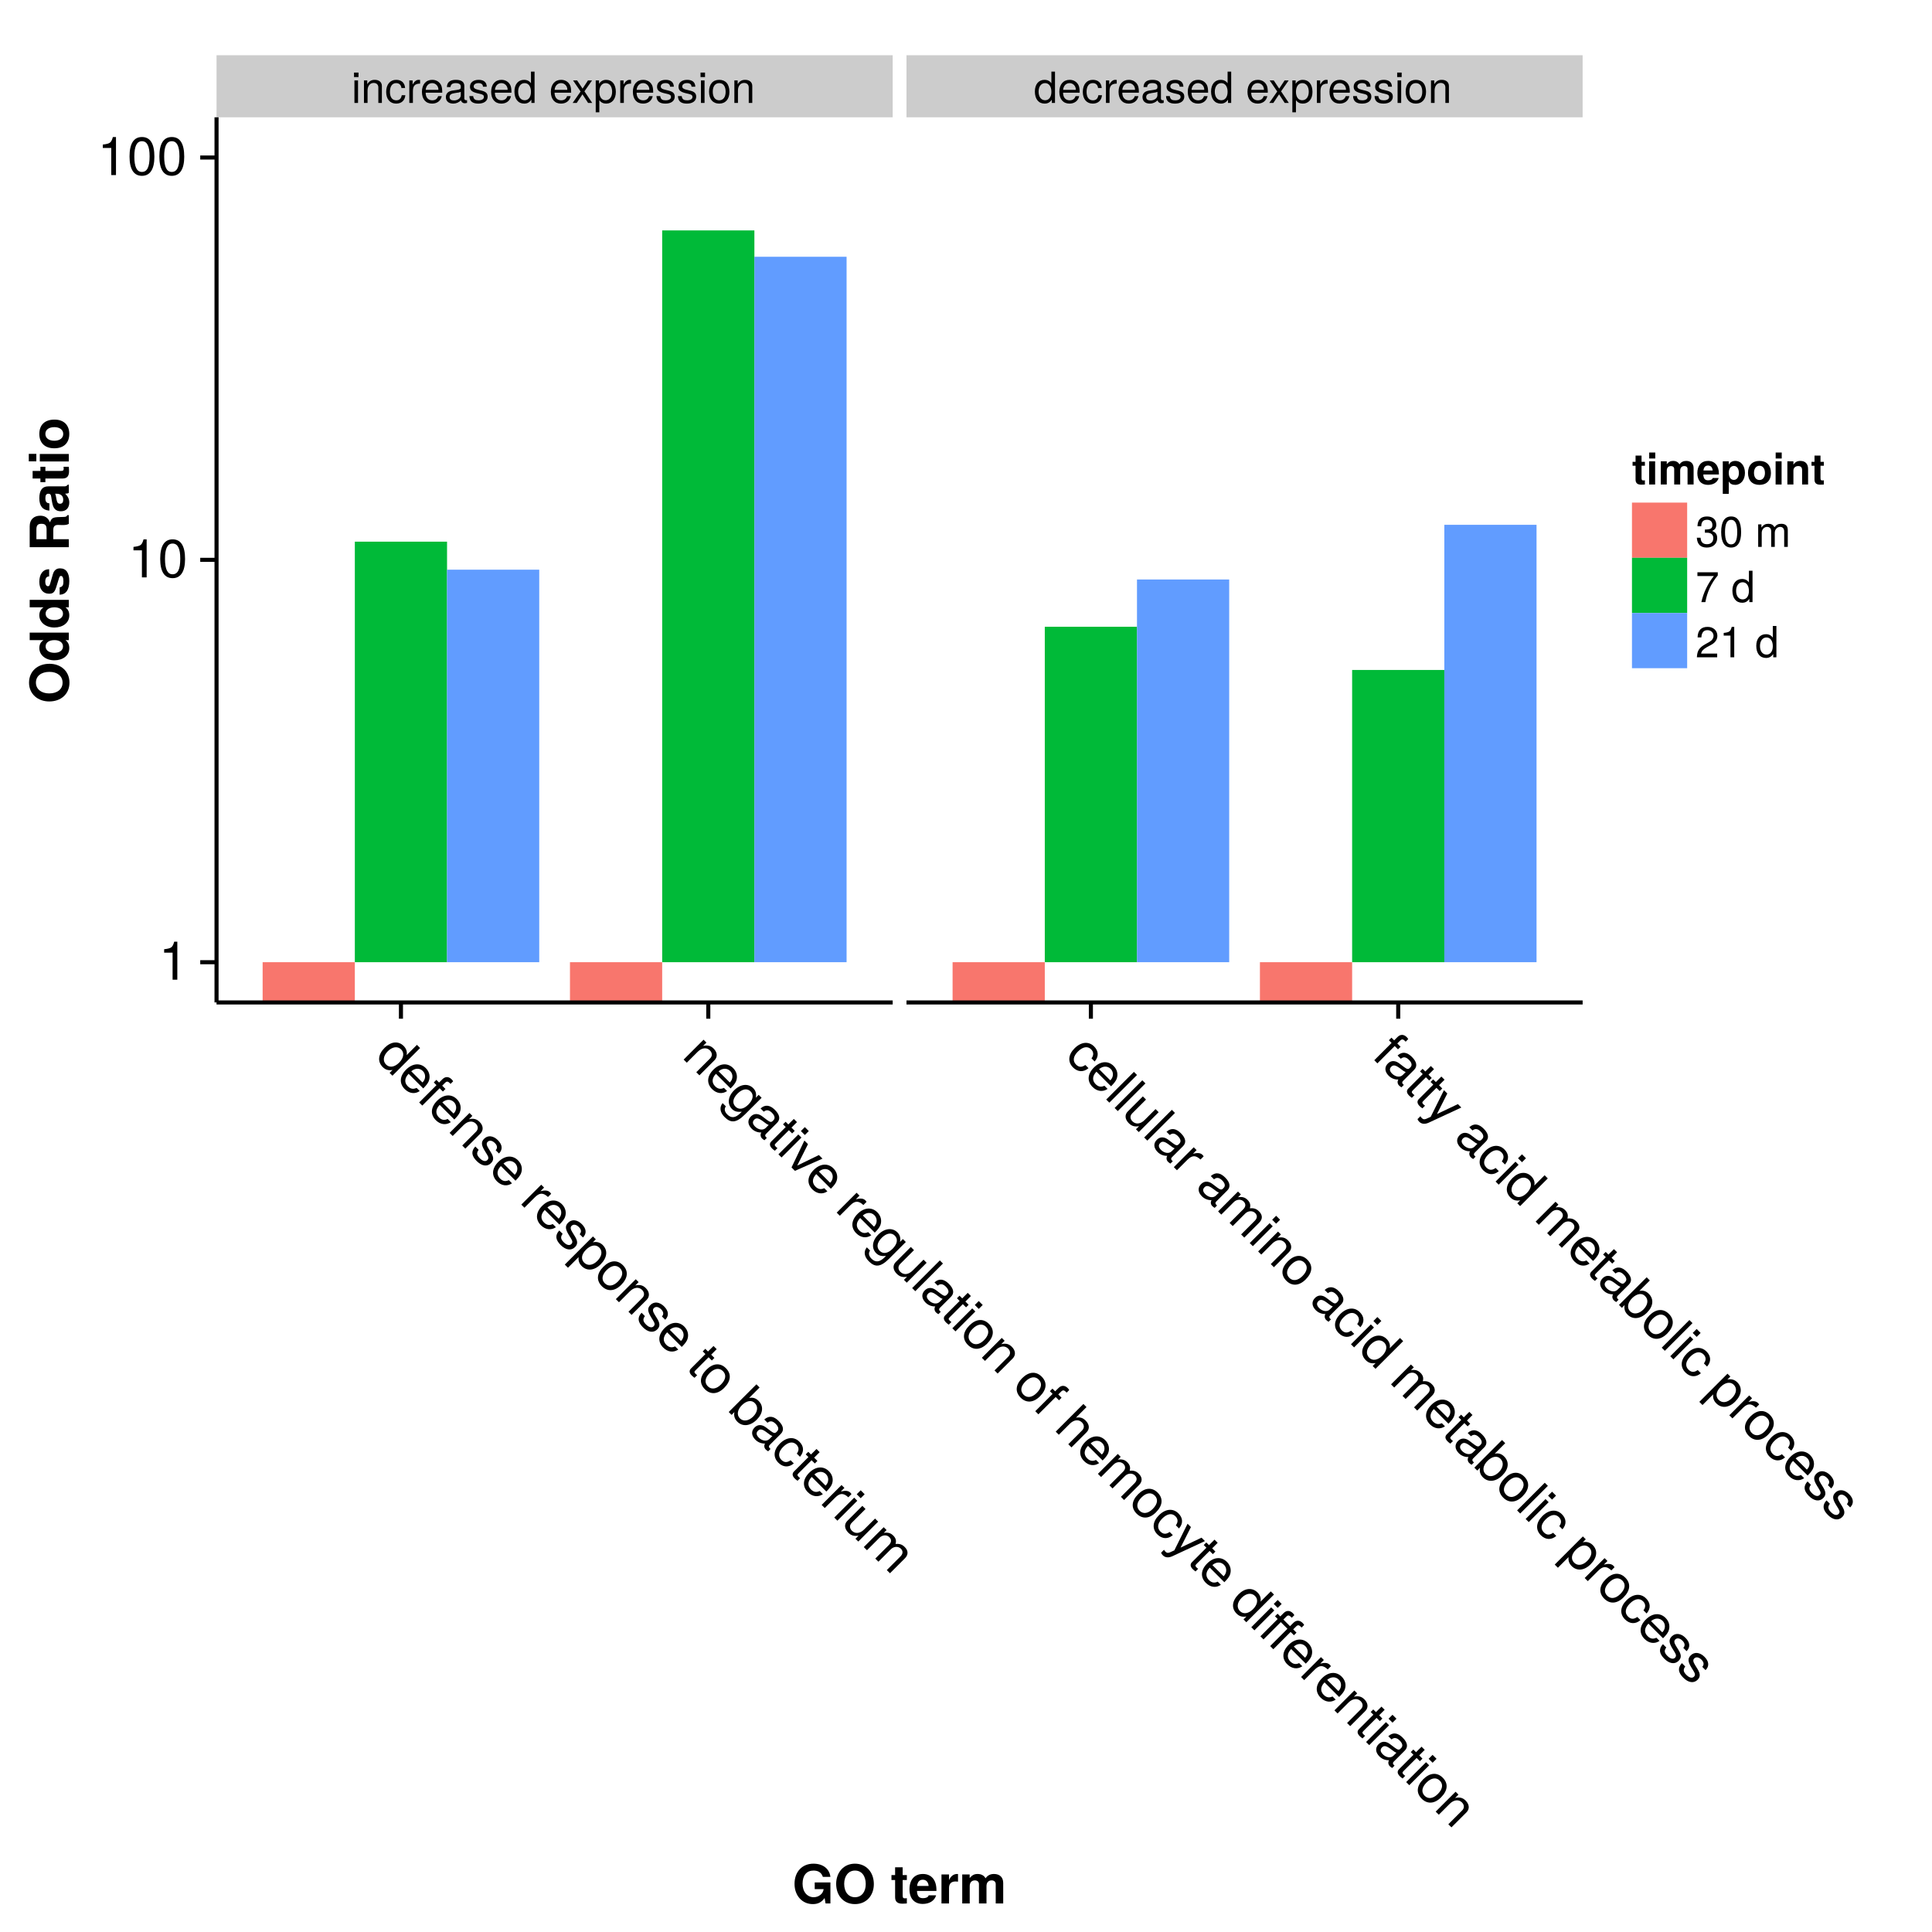 <?xml version="1.0" encoding="UTF-8"?>
<svg xmlns="http://www.w3.org/2000/svg" xmlns:xlink="http://www.w3.org/1999/xlink" width="504pt" height="504pt" viewBox="0 0 504 504" version="1.1">
<defs>
<g>
<symbol overflow="visible" id="glyph0-0">
<path style="stroke:none;" d=""/>
</symbol>
<symbol overflow="visible" id="glyph0-1">
<path style="stroke:none;" d="M 1.719 0 L 1.719 -5.875 L 0.781 -5.875 L 0.781 0 Z M 1.844 -6.75 L 1.844 -7.922 L 0.672 -7.922 L 0.672 -6.75 Z M 1.844 -6.75 "/>
</symbol>
<symbol overflow="visible" id="glyph0-2">
<path style="stroke:none;" d="M 5.453 0 L 5.453 -4.438 C 5.453 -5.406 4.734 -6.031 3.594 -6.031 C 2.719 -6.031 2.156 -5.703 1.641 -4.891 L 1.641 -5.875 L 0.781 -5.875 L 0.781 0 L 1.719 0 L 1.719 -3.234 C 1.719 -4.438 2.359 -5.219 3.312 -5.219 C 4.062 -5.219 4.531 -4.766 4.531 -4.062 L 4.531 0 Z M 5.453 0 "/>
</symbol>
<symbol overflow="visible" id="glyph0-3">
<path style="stroke:none;" d="M 5.344 -2.016 L 4.406 -2.016 C 4.25 -1.078 3.766 -0.688 2.969 -0.688 C 1.938 -0.688 1.328 -1.484 1.328 -2.875 C 1.328 -4.344 1.922 -5.172 2.953 -5.172 C 3.734 -5.172 4.219 -4.719 4.328 -3.906 L 5.281 -3.906 C 5.172 -5.328 4.266 -6.031 2.953 -6.031 C 1.375 -6.031 0.344 -4.828 0.344 -2.875 C 0.344 -0.984 1.359 0.172 2.953 0.172 C 4.344 0.172 5.234 -0.672 5.344 -2.016 Z M 5.344 -2.016 "/>
</symbol>
<symbol overflow="visible" id="glyph0-4">
<path style="stroke:none;" d="M 3.594 -5.047 L 3.594 -6 C 3.438 -6.031 3.359 -6.031 3.234 -6.031 C 2.625 -6.031 2.172 -5.688 1.641 -4.812 L 1.641 -5.875 L 0.781 -5.875 L 0.781 0 L 1.719 0 L 1.719 -3.047 C 1.719 -4.375 2.156 -5.031 3.594 -5.047 Z M 3.594 -5.047 "/>
</symbol>
<symbol overflow="visible" id="glyph0-5">
<path style="stroke:none;" d="M 5.75 -2.672 C 5.75 -3.516 5.688 -4.062 5.516 -4.5 C 5.125 -5.453 4.234 -6.031 3.141 -6.031 C 1.5 -6.031 0.453 -4.828 0.453 -2.906 C 0.453 -0.969 1.469 0.172 3.109 0.172 C 4.453 0.172 5.391 -0.594 5.625 -1.781 L 4.688 -1.781 C 4.422 -1.016 3.906 -0.688 3.141 -0.688 C 2.172 -0.688 1.438 -1.328 1.422 -2.672 Z M 4.75 -3.5 C 4.75 -3.5 4.75 -3.453 4.734 -3.422 L 1.438 -3.422 C 1.531 -4.469 2.188 -5.172 3.125 -5.172 C 4.047 -5.172 4.75 -4.406 4.75 -3.5 Z M 4.75 -3.5 "/>
</symbol>
<symbol overflow="visible" id="glyph0-6">
<path style="stroke:none;" d="M 6 -0.016 L 6 -0.734 C 5.891 -0.703 5.844 -0.703 5.797 -0.703 C 5.469 -0.703 5.281 -0.875 5.281 -1.172 L 5.281 -4.438 C 5.281 -5.484 4.531 -6.031 3.078 -6.031 C 1.656 -6.031 0.781 -5.484 0.734 -4.141 L 1.672 -4.141 C 1.75 -4.844 2.172 -5.172 3.047 -5.172 C 3.891 -5.172 4.359 -4.859 4.359 -4.297 L 4.359 -4.062 C 4.359 -3.656 4.125 -3.5 3.391 -3.406 C 2.062 -3.234 1.859 -3.188 1.5 -3.047 C 0.812 -2.766 0.469 -2.234 0.469 -1.531 C 0.469 -0.453 1.203 0.172 2.391 0.172 C 3.141 0.172 3.875 -0.141 4.391 -0.688 C 4.5 -0.25 4.891 0.078 5.359 0.078 C 5.547 0.078 5.688 0.062 6 -0.016 Z M 4.359 -2.031 C 4.359 -1.188 3.5 -0.656 2.594 -0.656 C 1.875 -0.656 1.438 -0.906 1.438 -1.547 C 1.438 -2.156 1.859 -2.438 2.859 -2.578 C 3.844 -2.719 4.047 -2.75 4.359 -2.906 Z M 4.359 -2.031 "/>
</symbol>
<symbol overflow="visible" id="glyph0-7">
<path style="stroke:none;" d="M 5.141 -1.641 C 5.141 -2.516 4.656 -2.953 3.484 -3.234 L 2.594 -3.453 C 1.828 -3.625 1.5 -3.875 1.5 -4.297 C 1.5 -4.828 1.984 -5.172 2.75 -5.172 C 3.5 -5.172 3.906 -4.844 3.922 -4.234 L 4.906 -4.234 C 4.891 -5.391 4.141 -6.031 2.781 -6.031 C 1.406 -6.031 0.531 -5.328 0.531 -4.25 C 0.531 -3.328 1 -2.891 2.391 -2.547 L 3.266 -2.344 C 3.906 -2.188 4.172 -2 4.172 -1.562 C 4.172 -1.016 3.625 -0.688 2.797 -0.688 C 1.953 -0.688 1.484 -0.891 1.359 -1.797 L 0.375 -1.797 C 0.422 -0.438 1.188 0.172 2.719 0.172 C 4.203 0.172 5.141 -0.516 5.141 -1.641 Z M 5.141 -1.641 "/>
</symbol>
<symbol overflow="visible" id="glyph0-8">
<path style="stroke:none;" d="M 5.547 0 L 5.547 -8.172 L 4.609 -8.172 L 4.609 -5.125 C 4.219 -5.719 3.594 -6.031 2.812 -6.031 C 1.281 -6.031 0.297 -4.859 0.297 -2.984 C 0.297 -1.016 1.266 0.172 2.844 0.172 C 3.656 0.172 4.219 -0.141 4.719 -0.859 L 4.719 0 Z M 4.609 -2.906 C 4.609 -1.562 3.969 -0.703 2.984 -0.703 C 1.953 -0.703 1.266 -1.562 1.266 -2.938 C 1.266 -4.297 1.953 -5.172 2.969 -5.172 C 3.984 -5.172 4.609 -4.266 4.609 -2.906 Z M 4.609 -2.906 "/>
</symbol>
<symbol overflow="visible" id="glyph0-9">
<path style="stroke:none;" d=""/>
</symbol>
<symbol overflow="visible" id="glyph0-10">
<path style="stroke:none;" d="M 5.297 0 L 3.266 -3.031 L 5.25 -5.875 L 4.188 -5.875 L 2.781 -3.734 L 1.359 -5.875 L 0.297 -5.875 L 2.266 -2.984 L 0.188 0 L 1.25 0 L 2.75 -2.25 L 4.219 0 Z M 5.297 0 "/>
</symbol>
<symbol overflow="visible" id="glyph0-11">
<path style="stroke:none;" d="M 5.859 -2.875 C 5.859 -4.844 4.891 -6.031 3.344 -6.031 C 2.547 -6.031 1.906 -5.688 1.469 -4.984 L 1.469 -5.875 L 0.609 -5.875 L 0.609 2.438 L 1.547 2.438 L 1.547 -0.703 C 2.031 -0.094 2.594 0.172 3.344 0.172 C 4.859 0.172 5.859 -1.016 5.859 -2.875 Z M 4.891 -2.906 C 4.891 -1.562 4.203 -0.703 3.188 -0.703 C 2.203 -0.703 1.547 -1.516 1.547 -2.891 C 1.547 -4.266 2.203 -5.172 3.188 -5.172 C 4.219 -5.172 4.891 -4.297 4.891 -2.906 Z M 4.891 -2.906 "/>
</symbol>
<symbol overflow="visible" id="glyph0-12">
<path style="stroke:none;" d="M 5.719 -2.891 C 5.719 -4.922 4.734 -6.031 3.047 -6.031 C 1.406 -6.031 0.406 -4.906 0.406 -2.938 C 0.406 -0.969 1.391 0.172 3.062 0.172 C 4.703 0.172 5.719 -0.969 5.719 -2.891 Z M 4.734 -2.906 C 4.734 -1.531 4.094 -0.688 3.062 -0.688 C 2.016 -0.688 1.375 -1.516 1.375 -2.938 C 1.375 -4.344 2.016 -5.172 3.062 -5.172 C 4.109 -5.172 4.734 -4.359 4.734 -2.906 Z M 4.734 -2.906 "/>
</symbol>
<symbol overflow="visible" id="glyph0-13">
<path style="stroke:none;" d="M 5.672 -2.312 C 5.672 -3.266 5.281 -3.828 4.328 -4.156 C 5.062 -4.453 5.438 -4.969 5.438 -5.766 C 5.438 -7.125 4.531 -7.938 3.016 -7.938 C 1.406 -7.938 0.562 -7.062 0.531 -5.375 L 1.516 -5.375 C 1.531 -6.547 2.016 -7.078 3.031 -7.078 C 3.906 -7.078 4.422 -6.562 4.422 -5.719 C 4.422 -4.875 4.062 -4.531 2.469 -4.531 L 2.469 -3.703 L 3.016 -3.703 C 4.094 -3.703 4.656 -3.188 4.656 -2.297 C 4.656 -1.297 4.047 -0.703 3.016 -0.703 C 1.938 -0.703 1.406 -1.25 1.344 -2.391 L 0.359 -2.391 C 0.484 -0.625 1.359 0.172 2.984 0.172 C 4.609 0.172 5.672 -0.812 5.672 -2.312 Z M 5.672 -2.312 "/>
</symbol>
<symbol overflow="visible" id="glyph0-14">
<path style="stroke:none;" d="M 5.688 -3.812 C 5.688 -6.578 4.812 -7.938 3.078 -7.938 C 1.359 -7.938 0.484 -6.547 0.484 -3.891 C 0.484 -1.203 1.375 0.172 3.078 0.172 C 4.766 0.172 5.688 -1.203 5.688 -3.812 Z M 4.672 -3.906 C 4.672 -1.656 4.156 -0.656 3.062 -0.656 C 2.016 -0.656 1.484 -1.703 1.484 -3.875 C 1.484 -6.047 2.016 -7.062 3.078 -7.062 C 4.141 -7.062 4.672 -6.031 4.672 -3.906 Z M 4.672 -3.906 "/>
</symbol>
<symbol overflow="visible" id="glyph0-15">
<path style="stroke:none;" d="M 8.516 0 L 8.516 -4.406 C 8.516 -5.453 7.938 -6.031 6.828 -6.031 C 6.047 -6.031 5.578 -5.797 5.031 -5.141 C 4.688 -5.766 4.219 -6.031 3.453 -6.031 C 2.672 -6.031 2.156 -5.75 1.641 -5.047 L 1.641 -5.875 L 0.797 -5.875 L 0.797 0 L 1.719 0 L 1.719 -3.688 C 1.719 -4.531 2.344 -5.219 3.109 -5.219 C 3.797 -5.219 4.188 -4.797 4.188 -4.047 L 4.188 0 L 5.125 0 L 5.125 -3.688 C 5.125 -4.531 5.75 -5.219 6.516 -5.219 C 7.188 -5.219 7.578 -4.781 7.578 -4.047 L 7.578 0 Z M 8.516 0 "/>
</symbol>
<symbol overflow="visible" id="glyph0-16">
<path style="stroke:none;" d="M 5.828 -6.953 L 5.828 -7.781 L 0.516 -7.781 L 0.516 -6.797 L 4.812 -6.797 C 3.219 -4.812 2.109 -2.484 1.547 0 L 2.594 0 C 3.031 -2.562 4.156 -4.969 5.828 -6.953 Z M 5.828 -6.953 "/>
</symbol>
<symbol overflow="visible" id="glyph0-17">
<path style="stroke:none;" d="M 5.719 -5.609 C 5.719 -6.953 4.688 -7.938 3.188 -7.938 C 1.562 -7.938 0.609 -7.109 0.562 -5.188 L 1.547 -5.188 C 1.625 -6.516 2.172 -7.078 3.141 -7.078 C 4.047 -7.078 4.719 -6.438 4.719 -5.594 C 4.719 -4.969 4.344 -4.422 3.641 -4.016 L 2.609 -3.438 C 0.953 -2.5 0.469 -1.75 0.375 0 L 5.672 0 L 5.672 -0.969 L 1.484 -0.969 C 1.594 -1.625 1.953 -2.031 2.922 -2.609 L 4.047 -3.219 C 5.156 -3.812 5.719 -4.641 5.719 -5.609 Z M 5.719 -5.609 "/>
</symbol>
<symbol overflow="visible" id="glyph0-18">
<path style="stroke:none;" d="M 3.891 0 L 3.891 -7.938 L 3.234 -7.938 C 2.891 -6.719 2.672 -6.547 1.141 -6.359 L 1.141 -5.656 L 2.906 -5.656 L 2.906 0 Z M 3.891 0 "/>
</symbol>
<symbol overflow="visible" id="glyph1-0">
<path style="stroke:none;" d=""/>
</symbol>
<symbol overflow="visible" id="glyph1-1">
<path style="stroke:none;" d="M 4.859 0 L 4.859 -9.922 L 4.047 -9.922 C 3.609 -8.406 3.328 -8.188 1.422 -7.953 L 1.422 -7.062 L 3.625 -7.062 L 3.625 0 Z M 4.859 0 "/>
</symbol>
<symbol overflow="visible" id="glyph1-2">
<path style="stroke:none;" d="M 7.094 -4.781 C 7.094 -8.219 6 -9.922 3.844 -9.922 C 1.703 -9.922 0.609 -8.188 0.609 -4.859 C 0.609 -1.516 1.719 0.203 3.844 0.203 C 5.953 0.203 7.094 -1.516 7.094 -4.781 Z M 5.844 -4.891 C 5.844 -2.078 5.188 -0.812 3.828 -0.812 C 2.516 -0.812 1.859 -2.125 1.859 -4.844 C 1.859 -7.562 2.516 -8.828 3.844 -8.828 C 5.188 -8.828 5.844 -7.547 5.844 -4.891 Z M 5.844 -4.891 "/>
</symbol>
<symbol overflow="visible" id="glyph2-0">
<path style="stroke:none;" d=""/>
</symbol>
<symbol overflow="visible" id="glyph2-1">
<path style="stroke:none;" d="M 4.906 4.906 L 12.125 -2.312 L 11.297 -3.141 L 8.609 -0.453 C 8.797 -1.328 8.531 -2.156 7.828 -2.859 C 6.484 -4.203 4.547 -4.047 2.891 -2.391 C 1.141 -0.641 0.969 1.25 2.375 2.656 C 3.078 3.359 3.844 3.594 4.938 3.406 L 4.172 4.172 Z M 6.656 1.5 C 5.453 2.703 4.125 2.875 3.25 2 C 2.344 1.094 2.484 -0.266 3.703 -1.484 C 4.906 -2.688 6.281 -2.844 7.188 -1.938 C 8.078 -1.047 7.844 0.312 6.656 1.5 Z M 6.656 1.5 "/>
</symbol>
<symbol overflow="visible" id="glyph2-2">
<path style="stroke:none;" d="M 7.438 2.719 C 8.188 1.969 8.594 1.438 8.844 0.906 C 9.344 -0.281 9.094 -1.594 8.109 -2.578 C 6.672 -4.016 4.656 -3.875 2.953 -2.172 C 1.25 -0.469 1.156 1.438 2.609 2.891 C 3.797 4.078 5.281 4.25 6.531 3.406 L 5.703 2.578 C 4.797 3.016 4.078 2.828 3.406 2.156 C 2.547 1.297 2.453 0.109 3.625 -1.094 Z M 7.297 1.109 C 7.297 1.109 7.25 1.156 7.219 1.156 L 4.312 -1.75 C 5.297 -2.609 6.516 -2.641 7.344 -1.812 C 8.141 -1.016 8.109 0.297 7.297 1.109 Z M 7.297 1.109 "/>
</symbol>
<symbol overflow="visible" id="glyph2-3">
<path style="stroke:none;" d="M 7.062 -1.969 L 7.734 -2.641 L 6.875 -3.5 L 7.688 -4.312 C 8.031 -4.656 8.406 -4.625 8.781 -4.25 C 8.844 -4.188 8.875 -4.156 9.062 -3.969 L 9.734 -4.641 C 9.594 -4.875 9.5 -5 9.344 -5.156 C 8.578 -5.922 7.688 -5.938 6.938 -5.188 L 6.062 -4.312 L 5.359 -5.016 L 4.688 -4.344 L 5.391 -3.641 L 0.875 0.875 L 1.688 1.688 L 6.203 -2.828 Z M 7.062 -1.969 "/>
</symbol>
<symbol overflow="visible" id="glyph2-4">
<path style="stroke:none;" d="M 4.812 4.812 L 8.734 0.891 C 9.594 0.031 9.516 -1.172 8.531 -2.156 C 7.75 -2.938 6.938 -3.125 5.766 -2.859 L 6.641 -3.734 L 5.891 -4.484 L 0.703 0.703 L 1.516 1.516 L 4.375 -1.344 C 5.438 -2.406 6.719 -2.531 7.547 -1.703 C 8.203 -1.047 8.219 -0.219 7.594 0.406 L 4 4 Z M 4.812 4.812 "/>
</symbol>
<symbol overflow="visible" id="glyph2-5">
<path style="stroke:none;" d="M 6 3.094 C 6.781 2.312 6.734 1.484 5.938 0.219 L 5.328 -0.766 C 4.812 -1.594 4.75 -2.094 5.125 -2.469 C 5.594 -2.938 6.328 -2.828 7.016 -2.141 C 7.672 -1.484 7.734 -0.828 7.219 -0.281 L 8.078 0.578 C 9.094 -0.438 9 -1.688 7.797 -2.891 C 6.594 -4.094 5.172 -4.234 4.219 -3.281 C 3.406 -2.469 3.438 -1.656 4.359 -0.141 L 4.953 0.828 C 5.391 1.516 5.422 1.922 5.047 2.297 C 4.578 2.766 3.812 2.562 3.094 1.844 C 2.359 1.109 2.109 0.516 2.781 -0.375 L 1.906 -1.25 C 0.766 -0.016 0.906 1.188 2.266 2.547 C 3.578 3.859 5 4.094 6 3.094 Z M 6 3.094 "/>
</symbol>
<symbol overflow="visible" id="glyph2-6">
<path style="stroke:none;" d=""/>
</symbol>
<symbol overflow="visible" id="glyph2-7">
<path style="stroke:none;" d="M 7.656 -1.281 L 8.484 -2.109 C 8.359 -2.297 8.312 -2.375 8.203 -2.484 C 7.672 -3.016 6.938 -3.094 5.703 -2.797 L 6.641 -3.734 L 5.891 -4.484 L 0.703 0.703 L 1.516 1.516 L 4.219 -1.188 C 5.375 -2.344 6.344 -2.531 7.656 -1.281 Z M 7.656 -1.281 "/>
</symbol>
<symbol overflow="visible" id="glyph2-8">
<path style="stroke:none;" d="M 7.734 2.641 C 9.469 0.906 9.672 -1.016 8.297 -2.391 C 7.594 -3.094 6.688 -3.344 5.703 -3.109 L 6.484 -3.891 L 5.734 -4.641 L -1.609 2.703 L -0.781 3.531 L 2 0.75 C 1.891 1.703 2.141 2.422 2.828 3.109 C 4.156 4.438 6.078 4.297 7.734 2.641 Z M 6.875 1.75 C 5.688 2.938 4.344 3.094 3.438 2.188 C 2.562 1.312 2.719 0.031 3.922 -1.172 C 5.141 -2.391 6.5 -2.625 7.375 -1.75 C 8.281 -0.844 8.109 0.516 6.875 1.75 Z M 6.875 1.75 "/>
</symbol>
<symbol overflow="visible" id="glyph2-9">
<path style="stroke:none;" d="M 7.594 2.5 C 9.391 0.703 9.531 -1.156 8.047 -2.641 C 6.578 -4.109 4.688 -3.969 2.953 -2.234 C 1.203 -0.484 1.078 1.359 2.562 2.844 C 4.016 4.297 5.891 4.203 7.594 2.5 Z M 6.75 1.625 C 5.531 2.844 4.234 2.984 3.328 2.078 C 2.406 1.156 2.562 -0.125 3.812 -1.375 C 5.062 -2.625 6.359 -2.797 7.281 -1.875 C 8.219 -0.938 8.047 0.328 6.75 1.625 Z M 6.75 1.625 "/>
</symbol>
<symbol overflow="visible" id="glyph2-10">
<path style="stroke:none;" d="M 2.516 2.516 L 3.219 1.812 C 3.062 1.75 2.938 1.625 2.781 1.469 C 2.406 1.094 2.422 0.922 2.781 0.562 L 6.188 -2.844 L 7.031 -2 L 7.703 -2.672 L 6.859 -3.516 L 8.297 -4.953 L 7.469 -5.781 L 6.031 -4.344 L 5.328 -5.047 L 4.656 -4.375 L 5.359 -3.672 L 1.594 0.094 C 1.078 0.609 1.125 1.25 1.781 1.906 C 1.984 2.109 2.188 2.281 2.516 2.516 Z M 2.516 2.516 "/>
</symbol>
<symbol overflow="visible" id="glyph2-11">
<path style="stroke:none;" d="M 7.844 2.531 C 9.516 0.859 9.672 -1.016 8.312 -2.375 C 7.594 -3.094 6.828 -3.328 5.844 -3.125 L 8.578 -5.859 L 7.75 -6.688 L 0.531 0.531 L 1.281 1.281 L 2.016 0.547 C 1.812 1.531 2.062 2.344 2.781 3.062 C 4.141 4.422 6.156 4.219 7.844 2.531 Z M 6.922 1.703 C 5.734 2.891 4.328 3.078 3.438 2.188 C 2.562 1.312 2.781 -0.062 3.953 -1.234 C 5.172 -2.453 6.547 -2.672 7.375 -1.75 C 8.281 -0.844 8.062 0.562 6.922 1.703 Z M 6.922 1.703 "/>
</symbol>
<symbol overflow="visible" id="glyph2-12">
<path style="stroke:none;" d="M 5.312 5.281 L 5.938 4.656 C 5.828 4.578 5.797 4.547 5.734 4.484 C 5.453 4.203 5.438 3.906 5.703 3.641 L 8.594 0.75 C 9.516 -0.172 9.344 -1.344 8.062 -2.625 C 6.812 -3.875 5.547 -4.141 4.297 -3.016 L 5.141 -2.172 C 5.828 -2.734 6.5 -2.656 7.281 -1.875 C 8.016 -1.141 8.156 -0.438 7.656 0.062 L 7.438 0.281 C 7.094 0.625 6.734 0.547 6 0 C 4.688 -1.031 4.453 -1.172 4.031 -1.375 C 3.156 -1.719 2.406 -1.562 1.766 -0.922 C 0.828 0.016 0.938 1.219 1.984 2.266 C 2.641 2.922 3.547 3.297 4.5 3.25 C 4.188 3.75 4.266 4.391 4.672 4.797 C 4.844 4.969 4.984 5.078 5.312 5.281 Z M 5.656 2.062 C 4.906 2.812 3.672 2.516 2.875 1.719 C 2.234 1.078 2.094 0.469 2.656 -0.094 C 3.188 -0.625 3.781 -0.5 4.797 0.234 C 5.781 1 6 1.125 6.422 1.297 Z M 5.656 2.062 "/>
</symbol>
<symbol overflow="visible" id="glyph2-13">
<path style="stroke:none;" d="M 6.5 2.938 L 5.672 2.109 C 4.703 2.797 3.953 2.703 3.25 2 C 2.344 1.094 2.484 -0.141 3.719 -1.375 C 5.016 -2.672 6.281 -2.875 7.188 -1.969 C 7.875 -1.281 7.906 -0.438 7.281 0.375 L 8.109 1.203 C 9.266 -0.141 9.109 -1.578 7.969 -2.719 C 6.562 -4.125 4.578 -3.953 2.859 -2.234 C 1.188 -0.562 1.047 1.328 2.469 2.75 C 3.703 3.984 5.219 4.031 6.5 2.938 Z M 6.5 2.938 "/>
</symbol>
<symbol overflow="visible" id="glyph2-14">
<path style="stroke:none;" d="M 1.516 1.516 L 6.703 -3.672 L 5.891 -4.484 L 0.703 0.703 Z M 7.594 -4.344 L 8.625 -5.375 L 7.594 -6.406 L 6.562 -5.375 Z M 7.594 -4.344 "/>
</symbol>
<symbol overflow="visible" id="glyph2-15">
<path style="stroke:none;" d="M 4.766 4.766 L 9.953 -0.422 L 9.141 -1.234 L 6.281 1.625 C 5.219 2.688 3.969 2.812 3.109 1.953 C 2.453 1.297 2.438 0.5 3.062 -0.125 L 6.656 -3.719 L 5.828 -4.547 L 1.906 -0.625 C 1.047 0.234 1.141 1.422 2.156 2.438 C 2.922 3.203 3.672 3.422 4.844 3.219 L 4.031 4.031 Z M 4.766 4.766 "/>
</symbol>
<symbol overflow="visible" id="glyph2-16">
<path style="stroke:none;" d="M 7.531 7.531 L 11.422 3.641 C 12.344 2.719 12.344 1.656 11.391 0.703 C 10.688 0 10.047 -0.203 8.984 -0.109 C 9.234 -0.953 9.062 -1.625 8.391 -2.297 C 7.703 -2.984 6.984 -3.172 5.906 -3 L 6.641 -3.734 L 5.891 -4.484 L 0.703 0.703 L 1.531 1.531 L 4.797 -1.734 C 5.547 -2.484 6.688 -2.562 7.359 -1.891 C 7.984 -1.266 7.938 -0.531 7.266 0.141 L 3.703 3.703 L 4.516 4.516 L 7.781 1.25 C 8.531 0.5 9.703 0.453 10.375 1.125 C 10.984 1.734 10.938 2.469 10.266 3.141 L 6.703 6.703 Z M 7.531 7.531 "/>
</symbol>
<symbol overflow="visible" id="glyph2-17">
<path style="stroke:none;" d="M 5.688 4 L 10.031 -0.344 L 9.266 -1.109 L 8.516 -0.359 C 8.719 -1.375 8.5 -2.188 7.844 -2.844 C 6.531 -4.156 4.516 -3.953 2.828 -2.266 C 1.188 -0.625 1.062 1.344 2.297 2.578 C 2.938 3.219 3.656 3.406 4.859 3.297 L 4.516 3.641 C 3.141 5.016 2.047 4.984 1.078 4.016 C 0.438 3.375 0.172 2.609 0.703 1.891 L -0.141 1.047 C -1.016 2.109 -0.859 3.453 0.359 4.672 C 1.984 6.297 3.406 6.281 5.688 4 Z M 6.562 1.438 C 5.328 2.672 4.094 2.844 3.219 1.969 C 2.312 1.062 2.5 -0.188 3.75 -1.438 C 5 -2.688 6.281 -2.875 7.156 -2 C 8.047 -1.109 7.828 0.172 6.562 1.438 Z M 6.562 1.438 "/>
</symbol>
<symbol overflow="visible" id="glyph2-18">
<path style="stroke:none;" d="M 10 -0.375 L 9.062 -1.312 L 3.406 1.438 L 6.219 -4.156 L 5.281 -5.094 L 1.922 1.922 L 2.812 2.812 Z M 10 -0.375 "/>
</symbol>
<symbol overflow="visible" id="glyph2-19">
<path style="stroke:none;" d="M 1.484 1.484 L 8.703 -5.734 L 7.891 -6.547 L 0.672 0.672 Z M 1.484 1.484 "/>
</symbol>
<symbol overflow="visible" id="glyph2-20">
<path style="stroke:none;" d="M 4.812 4.812 L 8.734 0.891 C 9.609 0.016 9.531 -1.156 8.531 -2.156 C 7.781 -2.906 7.109 -3.109 5.984 -2.953 L 8.734 -5.703 L 7.922 -6.516 L 0.703 0.703 L 1.516 1.516 L 4.375 -1.344 C 5.438 -2.406 6.688 -2.562 7.547 -1.703 C 8.125 -1.125 8.266 -0.297 7.578 0.391 L 3.984 3.984 Z M 4.812 4.812 "/>
</symbol>
<symbol overflow="visible" id="glyph2-21">
<path style="stroke:none;" d="M 9.922 -0.453 L 9.031 -1.344 L 3.562 1.25 L 6.266 -4.109 L 5.391 -4.984 L 1.938 1.969 L 0.797 2.484 C 0.281 2.688 -0.016 2.672 -0.375 2.312 C -0.5 2.188 -0.609 2.047 -0.75 1.812 L -1.5 2.562 C -1.422 2.828 -1.281 3.031 -1.062 3.25 C -0.484 3.828 0.312 3.969 1.344 3.531 Z M 9.922 -0.453 "/>
</symbol>
<symbol overflow="visible" id="glyph2-22">
<path style="stroke:none;" d="M 9.625 0.594 L 10.297 -0.078 L 9.438 -0.938 L 10.25 -1.75 C 10.594 -2.094 10.953 -2.078 11.328 -1.703 C 11.406 -1.625 11.438 -1.594 11.625 -1.406 L 12.297 -2.078 C 12.156 -2.312 12.062 -2.438 11.891 -2.609 C 11.125 -3.375 10.234 -3.391 9.484 -2.641 L 8.609 -1.766 L 6.875 -3.5 L 7.688 -4.312 C 8.031 -4.656 8.406 -4.625 8.781 -4.25 C 8.844 -4.188 8.875 -4.156 9.062 -3.969 L 9.734 -4.641 C 9.594 -4.875 9.5 -5 9.344 -5.156 C 8.578 -5.922 7.688 -5.938 6.938 -5.188 L 6.062 -4.312 L 5.359 -5.016 L 4.688 -4.344 L 5.391 -3.641 L 0.875 0.875 L 1.688 1.688 L 6.203 -2.828 L 7.938 -1.094 L 3.422 3.422 L 4.25 4.25 L 8.766 -0.266 Z M 9.625 0.594 "/>
</symbol>
<symbol overflow="visible" id="glyph3-0">
<path style="stroke:none;" d=""/>
</symbol>
<symbol overflow="visible" id="glyph3-1">
<path style="stroke:none;" d="M 9.953 0 L 9.953 -5.484 L 5.859 -5.484 L 5.859 -3.734 L 8.188 -3.734 C 8.047 -2.469 6.844 -1.625 5.594 -1.625 C 3.906 -1.625 2.688 -3.031 2.688 -5.141 C 2.688 -7.344 3.766 -8.578 5.547 -8.578 C 6.688 -8.578 7.578 -8.141 7.984 -6.938 L 9.953 -6.938 C 9.703 -9.047 8 -10.375 5.531 -10.375 C 2.594 -10.375 0.594 -8.281 0.594 -5.109 C 0.594 -2.016 2.609 0.172 5.359 0.172 C 6.734 0.172 7.656 -0.328 8.438 -1.406 L 8.688 0 Z M 9.953 0 "/>
</symbol>
<symbol overflow="visible" id="glyph3-2">
<path style="stroke:none;" d="M 10.391 -5.047 C 10.391 -8.125 8.438 -10.375 5.453 -10.375 C 2.469 -10.375 0.562 -8.031 0.562 -5.109 C 0.562 -2.062 2.484 0.172 5.469 0.172 C 8.438 0.172 10.391 -2.062 10.391 -5.047 Z M 8.281 -5.047 C 8.281 -2.969 7.156 -1.625 5.469 -1.625 C 3.781 -1.625 2.656 -2.969 2.656 -5.109 C 2.656 -7.172 3.781 -8.578 5.469 -8.578 C 7.203 -8.578 8.281 -7.188 8.281 -5.047 Z M 8.281 -5.047 "/>
</symbol>
<symbol overflow="visible" id="glyph3-3">
<path style="stroke:none;" d=""/>
</symbol>
<symbol overflow="visible" id="glyph3-4">
<path style="stroke:none;" d="M 4.219 0 L 4.219 -1.375 C 4.016 -1.344 3.906 -1.328 3.766 -1.328 C 3.25 -1.328 3.125 -1.484 3.125 -2.156 L 3.125 -6.109 L 4.219 -6.109 L 4.219 -7.406 L 3.125 -7.406 L 3.125 -9.438 L 1.156 -9.438 L 1.156 -7.406 L 0.203 -7.406 L 0.203 -6.109 L 1.156 -6.109 L 1.156 -1.625 C 1.156 -0.438 1.797 0.062 3.078 0.062 C 3.516 0.062 3.859 0.016 4.219 0 Z M 4.219 0 "/>
</symbol>
<symbol overflow="visible" id="glyph3-5">
<path style="stroke:none;" d="M 7.344 -3.5 C 7.344 -6.109 6.031 -7.688 3.812 -7.688 C 1.641 -7.688 0.312 -6.219 0.312 -3.688 C 0.312 -1.266 1.625 0.125 3.766 0.125 C 5.453 0.125 6.828 -0.641 7.266 -2.125 L 5.328 -2.125 C 5.172 -1.578 4.547 -1.375 3.844 -1.375 C 2.906 -1.375 2.328 -1.797 2.266 -3.266 L 7.344 -3.266 Z M 5.312 -4.562 L 2.297 -4.562 C 2.422 -5.609 2.906 -6.188 3.781 -6.188 C 4.625 -6.188 5.203 -5.641 5.312 -4.562 Z M 5.312 -4.562 "/>
</symbol>
<symbol overflow="visible" id="glyph3-6">
<path style="stroke:none;" d="M 5.188 -5.688 L 5.188 -7.672 C 5.062 -7.688 5 -7.688 4.938 -7.688 C 4.047 -7.688 3.266 -7.094 2.844 -6.078 L 2.844 -7.562 L 0.875 -7.562 L 0.875 0 L 2.844 0 L 2.844 -4.016 C 2.844 -5.172 3.422 -5.734 4.562 -5.734 C 4.781 -5.734 4.906 -5.719 5.188 -5.688 Z M 5.188 -5.688 "/>
</symbol>
<symbol overflow="visible" id="glyph3-7">
<path style="stroke:none;" d="M 11.531 0 L 11.531 -5.344 C 11.531 -6.812 10.641 -7.688 9.125 -7.688 C 8.172 -7.688 7.5 -7.344 6.922 -6.562 C 6.547 -7.281 5.797 -7.688 4.859 -7.688 C 3.984 -7.688 3.438 -7.391 2.781 -6.625 L 2.781 -7.562 L 0.844 -7.562 L 0.844 0 L 2.797 0 L 2.797 -4.531 C 2.797 -5.453 3.297 -6.016 4.141 -6.016 C 4.797 -6.016 5.203 -5.641 5.203 -5.047 L 5.203 0 L 7.172 0 L 7.172 -4.531 C 7.172 -5.453 7.672 -6.016 8.516 -6.016 C 9.172 -6.016 9.578 -5.641 9.578 -5.047 L 9.578 0 Z M 11.531 0 "/>
</symbol>
<symbol overflow="visible" id="glyph4-0">
<path style="stroke:none;" d=""/>
</symbol>
<symbol overflow="visible" id="glyph4-1">
<path style="stroke:none;" d="M -5.047 -10.391 C -8.125 -10.391 -10.375 -8.438 -10.375 -5.453 C -10.375 -2.469 -8.031 -0.562 -5.109 -0.562 C -2.062 -0.562 0.172 -2.484 0.172 -5.469 C 0.172 -8.438 -2.062 -10.391 -5.047 -10.391 Z M -5.047 -8.281 C -2.969 -8.281 -1.625 -7.156 -1.625 -5.469 C -1.625 -3.781 -2.969 -2.656 -5.109 -2.656 C -7.172 -2.656 -8.578 -3.781 -8.578 -5.469 C -8.578 -7.203 -7.188 -8.281 -5.047 -8.281 Z M -5.047 -8.281 "/>
</symbol>
<symbol overflow="visible" id="glyph4-2">
<path style="stroke:none;" d="M 0 -7.625 L -10.203 -7.625 L -10.203 -5.672 L -6.578 -5.672 C -7.344 -5.188 -7.688 -4.516 -7.688 -3.578 C -7.688 -1.781 -6.047 -0.406 -3.766 -0.406 C -1.625 -0.406 0.125 -1.578 0.125 -3.578 C 0.125 -4.516 -0.219 -5.188 -0.875 -5.672 L 0 -5.672 Z M -3.734 -5.672 C -2.359 -5.672 -1.516 -5 -1.516 -4.016 C -1.516 -3.031 -2.375 -2.359 -3.766 -2.359 C -5.172 -2.359 -6.047 -3.031 -6.047 -4.016 C -6.047 -5.016 -5.188 -5.672 -3.734 -5.672 Z M -3.734 -5.672 "/>
</symbol>
<symbol overflow="visible" id="glyph4-3">
<path style="stroke:none;" d="M -2.234 -7.281 L -2.344 -7.281 C -3.203 -7.281 -3.844 -6.797 -4.141 -5.797 L -4.859 -3.312 C -5.016 -2.766 -5.141 -2.625 -5.453 -2.625 C -5.859 -2.625 -6.141 -3.078 -6.141 -3.766 C -6.141 -4.703 -5.812 -5.172 -5.125 -5.188 L -5.125 -7.062 C -6.719 -7.047 -7.688 -5.812 -7.688 -3.781 C -7.688 -1.859 -6.719 -0.672 -5.172 -0.672 C -4.234 -0.672 -3.734 -0.922 -3.297 -2.328 L -2.578 -4.656 C -2.422 -5.156 -2.266 -5.312 -2.062 -5.312 C -1.594 -5.312 -1.406 -4.781 -1.406 -3.859 C -1.406 -2.969 -1.578 -2.484 -2.391 -2.328 L -2.391 -0.406 C -0.734 -0.469 0.125 -1.688 0.125 -3.969 C 0.125 -6.109 -0.719 -7.281 -2.234 -7.281 Z M -2.234 -7.281 "/>
</symbol>
<symbol overflow="visible" id="glyph4-4">
<path style="stroke:none;" d=""/>
</symbol>
<symbol overflow="visible" id="glyph4-5">
<path style="stroke:none;" d="M 0 -9.484 L -0.375 -9.484 C -0.562 -9.156 -0.766 -9.031 -1.219 -9.031 C -4.234 -8.969 -4.375 -8.922 -4.922 -7.609 C -5.375 -8.766 -6.203 -9.344 -7.453 -9.344 C -9.031 -9.344 -10.203 -8.406 -10.203 -6.594 L -10.203 -1.125 L 0 -1.125 L 0 -3.219 L -4.047 -3.219 L -4.047 -5.625 C -4.047 -6.531 -3.688 -6.938 -2.828 -6.938 L -1.75 -6.906 C -0.797 -6.906 -0.484 -6.953 0 -7.219 Z M -7.156 -7.234 C -6.25 -7.234 -5.797 -6.938 -5.797 -5.75 L -5.797 -3.219 L -8.453 -3.219 L -8.453 -5.75 C -8.453 -6.906 -8.031 -7.234 -7.156 -7.234 Z M -7.156 -7.234 "/>
</symbol>
<symbol overflow="visible" id="glyph4-6">
<path style="stroke:none;" d="M 0 -7.344 L -0.234 -7.344 C -0.562 -6.984 -0.766 -6.891 -1.156 -6.891 L -5.359 -6.891 C -6.906 -6.891 -7.688 -5.844 -7.688 -3.797 C -7.688 -1.75 -6.812 -0.688 -5.062 -0.562 L -5.062 -2.453 C -5.859 -2.547 -6.109 -2.875 -6.109 -3.844 C -6.109 -4.594 -5.859 -4.969 -5.344 -4.969 C -4.547 -4.969 -4.641 -4.375 -4.469 -3.406 L -4.328 -2.625 C -4.062 -1.125 -3.422 -0.391 -2.047 -0.391 C -0.578 -0.391 0.125 -1.422 0.125 -2.688 C 0.125 -3.531 -0.234 -4.297 -0.953 -4.984 C -0.562 -4.984 -0.219 -5.031 0 -5.203 Z M -3.234 -4.969 C -2.094 -4.969 -1.453 -4.406 -1.453 -3.422 C -1.453 -2.766 -1.703 -2.359 -2.266 -2.359 C -2.844 -2.359 -3.047 -2.656 -3.203 -3.469 L -3.328 -4.141 C -3.438 -4.656 -3.453 -4.75 -3.562 -4.969 Z M -3.234 -4.969 "/>
</symbol>
<symbol overflow="visible" id="glyph4-7">
<path style="stroke:none;" d="M 0 -4.219 L -1.375 -4.219 C -1.344 -4.016 -1.328 -3.906 -1.328 -3.766 C -1.328 -3.25 -1.484 -3.125 -2.156 -3.125 L -6.109 -3.125 L -6.109 -4.219 L -7.406 -4.219 L -7.406 -3.125 L -9.438 -3.125 L -9.438 -1.156 L -7.406 -1.156 L -7.406 -0.203 L -6.109 -0.203 L -6.109 -1.156 L -1.625 -1.156 C -0.438 -1.156 0.062 -1.797 0.062 -3.078 C 0.062 -3.516 0.016 -3.859 0 -4.219 Z M 0 -4.219 "/>
</symbol>
<symbol overflow="visible" id="glyph4-8">
<path style="stroke:none;" d="M 0 -2.891 L -7.562 -2.891 L -7.562 -0.938 L 0 -0.938 Z M -8.469 -2.922 L -10.438 -2.922 L -10.438 -0.969 L -8.469 -0.969 Z M -8.469 -2.922 "/>
</symbol>
<symbol overflow="visible" id="glyph4-9">
<path style="stroke:none;" d="M -3.719 -7.969 C -6.281 -7.969 -7.688 -6.578 -7.688 -4.219 C -7.688 -1.906 -6.266 -0.484 -3.781 -0.484 C -1.281 -0.484 0.125 -1.906 0.125 -4.234 C 0.125 -6.531 -1.297 -7.969 -3.719 -7.969 Z M -3.75 -6 C -2.344 -6 -1.453 -5.281 -1.453 -4.234 C -1.453 -3.156 -2.344 -2.453 -3.781 -2.453 C -5.219 -2.453 -6.109 -3.156 -6.109 -4.234 C -6.109 -5.312 -5.234 -6 -3.75 -6 Z M -3.75 -6 "/>
</symbol>
<symbol overflow="visible" id="glyph5-0">
<path style="stroke:none;" d=""/>
</symbol>
<symbol overflow="visible" id="glyph5-1">
<path style="stroke:none;" d="M 3.375 0 L 3.375 -1.094 C 3.219 -1.078 3.125 -1.062 3.016 -1.062 C 2.594 -1.062 2.5 -1.188 2.5 -1.719 L 2.5 -4.891 L 3.375 -4.891 L 3.375 -5.922 L 2.5 -5.922 L 2.5 -7.547 L 0.938 -7.547 L 0.938 -5.922 L 0.156 -5.922 L 0.156 -4.891 L 0.938 -4.891 L 0.938 -1.297 C 0.938 -0.344 1.438 0.047 2.469 0.047 C 2.812 0.047 3.094 0.016 3.375 0 Z M 3.375 0 "/>
</symbol>
<symbol overflow="visible" id="glyph5-2">
<path style="stroke:none;" d="M 2.312 0 L 2.312 -6.047 L 0.75 -6.047 L 0.75 0 Z M 2.344 -6.781 L 2.344 -8.344 L 0.766 -8.344 L 0.766 -6.781 Z M 2.344 -6.781 "/>
</symbol>
<symbol overflow="visible" id="glyph5-3">
<path style="stroke:none;" d="M 9.234 0 L 9.234 -4.281 C 9.234 -5.453 8.516 -6.156 7.297 -6.156 C 6.547 -6.156 6 -5.875 5.531 -5.25 C 5.25 -5.828 4.641 -6.156 3.891 -6.156 C 3.188 -6.156 2.75 -5.922 2.234 -5.297 L 2.234 -6.047 L 0.672 -6.047 L 0.672 0 L 2.234 0 L 2.234 -3.625 C 2.234 -4.375 2.641 -4.812 3.312 -4.812 C 3.844 -4.812 4.172 -4.516 4.172 -4.031 L 4.172 0 L 5.734 0 L 5.734 -3.625 C 5.734 -4.375 6.141 -4.812 6.812 -4.812 C 7.344 -4.812 7.656 -4.516 7.656 -4.031 L 7.656 0 Z M 9.234 0 "/>
</symbol>
<symbol overflow="visible" id="glyph5-4">
<path style="stroke:none;" d="M 5.875 -2.797 C 5.875 -4.891 4.828 -6.156 3.047 -6.156 C 1.312 -6.156 0.25 -4.969 0.25 -2.953 C 0.25 -1.016 1.297 0.094 3.016 0.094 C 4.375 0.094 5.469 -0.516 5.812 -1.703 L 4.266 -1.703 C 4.141 -1.266 3.641 -1.094 3.062 -1.094 C 2.328 -1.094 1.859 -1.438 1.812 -2.609 L 5.875 -2.609 Z M 4.25 -3.656 L 1.844 -3.656 C 1.938 -4.5 2.328 -4.953 3.031 -4.953 C 3.703 -4.953 4.172 -4.516 4.25 -3.656 Z M 4.25 -3.656 "/>
</symbol>
<symbol overflow="visible" id="glyph5-5">
<path style="stroke:none;" d="M 6.438 -3.031 C 6.438 -4.812 5.484 -6.156 3.906 -6.156 C 3.141 -6.156 2.594 -5.828 2.219 -5.156 L 2.219 -6.047 L 0.656 -6.047 L 0.656 2.438 L 2.219 2.438 L 2.219 -0.812 C 2.594 -0.141 3.141 0.094 3.906 0.094 C 5.359 0.094 6.438 -1.188 6.438 -3.031 Z M 4.859 -3 C 4.859 -1.906 4.312 -1.203 3.547 -1.203 C 2.75 -1.203 2.219 -1.891 2.219 -3.031 C 2.219 -4.156 2.75 -4.844 3.547 -4.844 C 4.328 -4.844 4.859 -4.156 4.859 -3 Z M 4.859 -3 "/>
</symbol>
<symbol overflow="visible" id="glyph5-6">
<path style="stroke:none;" d="M 6.375 -2.984 C 6.375 -5.031 5.266 -6.156 3.375 -6.156 C 1.531 -6.156 0.391 -5 0.391 -3.031 C 0.391 -1.031 1.531 0.094 3.391 0.094 C 5.219 0.094 6.375 -1.047 6.375 -2.984 Z M 4.812 -3 C 4.812 -1.875 4.219 -1.172 3.391 -1.172 C 2.531 -1.172 1.953 -1.875 1.953 -3.031 C 1.953 -4.172 2.531 -4.891 3.391 -4.891 C 4.25 -4.891 4.812 -4.188 4.812 -3 Z M 4.812 -3 "/>
</symbol>
<symbol overflow="visible" id="glyph5-7">
<path style="stroke:none;" d="M 6.109 0 L 6.109 -4.062 C 6.109 -5.391 5.375 -6.156 4.094 -6.156 C 3.266 -6.156 2.719 -5.844 2.281 -5.172 L 2.281 -6.047 L 0.703 -6.047 L 0.703 0 L 2.281 0 L 2.281 -3.625 C 2.281 -4.344 2.781 -4.812 3.547 -4.812 C 4.219 -4.812 4.547 -4.453 4.547 -3.734 L 4.547 0 Z M 6.109 0 "/>
</symbol>
</g>
<clipPath id="clip1">
  <path d="M 56.488 14.398 L 233 14.398 L 233 31 L 56.488 31 Z M 56.488 14.398 "/>
</clipPath>
<clipPath id="clip2">
  <path d="M 236.473 14.398 L 413 14.398 L 413 31 L 236.473 31 Z M 236.473 14.398 "/>
</clipPath>
</defs>
<g id="surface67">
<rect x="0" y="0" width="504" height="504" style="fill:rgb(100%,100%,100%);fill-opacity:1;stroke:none;"/>
<g clip-path="url(#clip1)" clip-rule="nonzero">
<path style=" stroke:none;fill-rule:nonzero;fill:rgb(80%,80%,80%);fill-opacity:1;" d="M 56.488 30.602 L 232.875 30.602 L 232.875 14.402 L 56.488 14.402 Z M 56.488 30.602 "/>
</g>
<g style="fill:rgb(0%,0%,0%);fill-opacity:1;">
  <use xlink:href="#glyph0-1" x="91.68" y="26.856"/>
  <use xlink:href="#glyph0-2" x="94.167" y="26.856"/>
  <use xlink:href="#glyph0-3" x="100.396" y="26.856"/>
  <use xlink:href="#glyph0-4" x="105.997" y="26.856"/>
  <use xlink:href="#glyph0-5" x="109.616" y="26.856"/>
  <use xlink:href="#glyph0-6" x="115.845" y="26.856"/>
  <use xlink:href="#glyph0-7" x="122.073" y="26.856"/>
  <use xlink:href="#glyph0-5" x="127.675" y="26.856"/>
  <use xlink:href="#glyph0-8" x="133.903" y="26.856"/>
  <use xlink:href="#glyph0-9" x="140.132" y="26.856"/>
  <use xlink:href="#glyph0-5" x="143.246" y="26.856"/>
  <use xlink:href="#glyph0-10" x="149.195" y="26.856"/>
  <use xlink:href="#glyph0-11" x="154.797" y="26.856"/>
  <use xlink:href="#glyph0-4" x="161.025" y="26.856"/>
  <use xlink:href="#glyph0-5" x="164.645" y="26.856"/>
  <use xlink:href="#glyph0-7" x="170.873" y="26.856"/>
  <use xlink:href="#glyph0-7" x="176.475" y="26.856"/>
  <use xlink:href="#glyph0-1" x="182.076" y="26.856"/>
  <use xlink:href="#glyph0-12" x="184.563" y="26.856"/>
  <use xlink:href="#glyph0-2" x="190.792" y="26.856"/>
</g>
<g clip-path="url(#clip2)" clip-rule="nonzero">
<path style=" stroke:none;fill-rule:nonzero;fill:rgb(80%,80%,80%);fill-opacity:1;" d="M 236.473 30.602 L 412.859 30.602 L 412.859 14.402 L 236.473 14.402 Z M 236.473 30.602 "/>
</g>
<g style="fill:rgb(0%,0%,0%);fill-opacity:1;">
  <use xlink:href="#glyph0-8" x="269.668" y="26.856"/>
  <use xlink:href="#glyph0-5" x="275.896" y="26.856"/>
  <use xlink:href="#glyph0-3" x="282.125" y="26.856"/>
  <use xlink:href="#glyph0-4" x="287.727" y="26.856"/>
  <use xlink:href="#glyph0-5" x="291.346" y="26.856"/>
  <use xlink:href="#glyph0-6" x="297.574" y="26.856"/>
  <use xlink:href="#glyph0-7" x="303.803" y="26.856"/>
  <use xlink:href="#glyph0-5" x="309.404" y="26.856"/>
  <use xlink:href="#glyph0-8" x="315.633" y="26.856"/>
  <use xlink:href="#glyph0-9" x="321.861" y="26.856"/>
  <use xlink:href="#glyph0-5" x="324.976" y="26.856"/>
  <use xlink:href="#glyph0-10" x="330.925" y="26.856"/>
  <use xlink:href="#glyph0-11" x="336.526" y="26.856"/>
  <use xlink:href="#glyph0-4" x="342.755" y="26.856"/>
  <use xlink:href="#glyph0-5" x="346.374" y="26.856"/>
  <use xlink:href="#glyph0-7" x="352.603" y="26.856"/>
  <use xlink:href="#glyph0-7" x="358.204" y="26.856"/>
  <use xlink:href="#glyph0-1" x="363.806" y="26.856"/>
  <use xlink:href="#glyph0-12" x="366.293" y="26.856"/>
  <use xlink:href="#glyph0-2" x="372.521" y="26.856"/>
</g>
<path style=" stroke:none;fill-rule:nonzero;fill:rgb(0%,72.941%,21.961%);fill-opacity:1;" d="M 92.566 251.008 L 116.621 251.008 L 116.621 141.305 L 92.566 141.305 Z M 92.566 251.008 "/>
<path style=" stroke:none;fill-rule:nonzero;fill:rgb(38.039%,61.176%,100%);fill-opacity:1;" d="M 116.617 251.008 L 140.672 251.008 L 140.672 148.613 L 116.617 148.613 Z M 116.617 251.008 "/>
<path style=" stroke:none;fill-rule:nonzero;fill:rgb(97.255%,46.275%,42.745%);fill-opacity:1;" d="M 68.512 261.504 L 92.566 261.504 L 92.566 251.008 L 68.512 251.008 Z M 68.512 261.504 "/>
<path style=" stroke:none;fill-rule:nonzero;fill:rgb(0%,72.941%,21.961%);fill-opacity:1;" d="M 172.742 251.008 L 196.797 251.008 L 196.797 60.109 L 172.742 60.109 Z M 172.742 251.008 "/>
<path style=" stroke:none;fill-rule:nonzero;fill:rgb(38.039%,61.176%,100%);fill-opacity:1;" d="M 196.793 251.008 L 220.848 251.008 L 220.848 66.98 L 196.793 66.98 Z M 196.793 251.008 "/>
<path style=" stroke:none;fill-rule:nonzero;fill:rgb(97.255%,46.275%,42.745%);fill-opacity:1;" d="M 148.688 261.504 L 172.742 261.504 L 172.742 251.008 L 148.688 251.008 Z M 148.688 261.504 "/>
<path style=" stroke:none;fill-rule:nonzero;fill:rgb(0%,72.941%,21.961%);fill-opacity:1;" d="M 272.555 251.008 L 296.609 251.008 L 296.609 163.504 L 272.555 163.504 Z M 272.555 251.008 "/>
<path style=" stroke:none;fill-rule:nonzero;fill:rgb(38.039%,61.176%,100%);fill-opacity:1;" d="M 296.605 251.008 L 320.66 251.008 L 320.66 151.172 L 296.605 151.172 Z M 296.605 251.008 "/>
<path style=" stroke:none;fill-rule:nonzero;fill:rgb(97.255%,46.275%,42.745%);fill-opacity:1;" d="M 248.5 261.504 L 272.555 261.504 L 272.555 251.008 L 248.5 251.008 Z M 248.5 261.504 "/>
<path style=" stroke:none;fill-rule:nonzero;fill:rgb(0%,72.941%,21.961%);fill-opacity:1;" d="M 352.73 251.008 L 376.785 251.008 L 376.785 174.773 L 352.73 174.773 Z M 352.73 251.008 "/>
<path style=" stroke:none;fill-rule:nonzero;fill:rgb(38.039%,61.176%,100%);fill-opacity:1;" d="M 376.781 251.008 L 400.836 251.008 L 400.836 136.906 L 376.781 136.906 Z M 376.781 251.008 "/>
<path style=" stroke:none;fill-rule:nonzero;fill:rgb(97.255%,46.275%,42.745%);fill-opacity:1;" d="M 328.676 261.504 L 352.73 261.504 L 352.73 251.008 L 328.676 251.008 Z M 328.676 261.504 "/>
<path style="fill:none;stroke-width:1.063;stroke-linecap:butt;stroke-linejoin:round;stroke:rgb(0%,0%,0%);stroke-opacity:1;stroke-miterlimit:10;" d="M 56.488 261.504 L 56.488 30.602 "/>
<g style="fill:rgb(0%,0%,0%);fill-opacity:1;">
  <use xlink:href="#glyph1-1" x="41.398" y="255.58"/>
</g>
<g style="fill:rgb(0%,0%,0%);fill-opacity:1;">
  <use xlink:href="#glyph1-1" x="33.398" y="150.623"/>
  <use xlink:href="#glyph1-2" x="41.183" y="150.623"/>
</g>
<g style="fill:rgb(0%,0%,0%);fill-opacity:1;">
  <use xlink:href="#glyph1-1" x="25.398" y="45.666"/>
  <use xlink:href="#glyph1-2" x="33.183" y="45.666"/>
  <use xlink:href="#glyph1-2" x="40.967" y="45.666"/>
</g>
<path style="fill:none;stroke-width:1.063;stroke-linecap:butt;stroke-linejoin:round;stroke:rgb(0%,0%,0%);stroke-opacity:1;stroke-miterlimit:10;" d="M 52.234 251.008 L 56.488 251.008 "/>
<path style="fill:none;stroke-width:1.063;stroke-linecap:butt;stroke-linejoin:round;stroke:rgb(0%,0%,0%);stroke-opacity:1;stroke-miterlimit:10;" d="M 52.234 146.051 L 56.488 146.051 "/>
<path style="fill:none;stroke-width:1.063;stroke-linecap:butt;stroke-linejoin:round;stroke:rgb(0%,0%,0%);stroke-opacity:1;stroke-miterlimit:10;" d="M 52.234 41.094 L 56.488 41.094 "/>
<path style="fill:none;stroke-width:1.063;stroke-linecap:butt;stroke-linejoin:round;stroke:rgb(0%,0%,0%);stroke-opacity:1;stroke-miterlimit:10;" d="M 56.488 261.504 L 232.875 261.504 "/>
<path style="fill:none;stroke-width:1.063;stroke-linecap:butt;stroke-linejoin:round;stroke:rgb(0%,0%,0%);stroke-opacity:1;stroke-miterlimit:10;" d="M 104.594 265.754 L 104.594 261.504 "/>
<path style="fill:none;stroke-width:1.063;stroke-linecap:butt;stroke-linejoin:round;stroke:rgb(0%,0%,0%);stroke-opacity:1;stroke-miterlimit:10;" d="M 184.77 265.754 L 184.77 261.504 "/>
<g style="fill:rgb(0%,0%,0%);fill-opacity:1;">
  <use xlink:href="#glyph2-1" x="97.467" y="275.712"/>
  <use xlink:href="#glyph2-2" x="102.971" y="281.217"/>
  <use xlink:href="#glyph2-3" x="108.476" y="286.721"/>
  <use xlink:href="#glyph2-2" x="111.079" y="289.324"/>
  <use xlink:href="#glyph2-4" x="116.583" y="294.829"/>
  <use xlink:href="#glyph2-5" x="122.088" y="300.333"/>
  <use xlink:href="#glyph2-2" x="127.037" y="305.283"/>
  <use xlink:href="#glyph2-6" x="132.542" y="310.787"/>
  <use xlink:href="#glyph2-7" x="135.293" y="313.539"/>
  <use xlink:href="#glyph2-2" x="138.491" y="316.736"/>
  <use xlink:href="#glyph2-5" x="143.995" y="322.241"/>
  <use xlink:href="#glyph2-8" x="148.945" y="327.19"/>
  <use xlink:href="#glyph2-9" x="154.449" y="332.695"/>
  <use xlink:href="#glyph2-4" x="159.954" y="338.199"/>
  <use xlink:href="#glyph2-5" x="165.458" y="343.703"/>
  <use xlink:href="#glyph2-2" x="170.408" y="348.653"/>
  <use xlink:href="#glyph2-6" x="175.912" y="354.157"/>
  <use xlink:href="#glyph2-10" x="178.664" y="356.909"/>
  <use xlink:href="#glyph2-9" x="181.317" y="359.562"/>
  <use xlink:href="#glyph2-6" x="186.821" y="365.066"/>
  <use xlink:href="#glyph2-11" x="189.573" y="367.818"/>
  <use xlink:href="#glyph2-12" x="195.077" y="373.322"/>
  <use xlink:href="#glyph2-13" x="200.581" y="378.826"/>
  <use xlink:href="#glyph2-10" x="205.531" y="383.776"/>
  <use xlink:href="#glyph2-2" x="208.134" y="386.38"/>
  <use xlink:href="#glyph2-7" x="213.639" y="391.884"/>
  <use xlink:href="#glyph2-14" x="216.935" y="395.18"/>
  <use xlink:href="#glyph2-15" x="219.133" y="397.378"/>
  <use xlink:href="#glyph2-16" x="224.637" y="402.883"/>
</g>
<g style="fill:rgb(0%,0%,0%);fill-opacity:1;">
  <use xlink:href="#glyph2-4" x="177.643" y="275.712"/>
  <use xlink:href="#glyph2-2" x="183.147" y="281.217"/>
  <use xlink:href="#glyph2-17" x="188.651" y="286.721"/>
  <use xlink:href="#glyph2-12" x="194.107" y="292.176"/>
  <use xlink:href="#glyph2-10" x="199.611" y="297.68"/>
  <use xlink:href="#glyph2-14" x="202.363" y="300.432"/>
  <use xlink:href="#glyph2-18" x="204.561" y="302.63"/>
  <use xlink:href="#glyph2-2" x="209.313" y="307.382"/>
  <use xlink:href="#glyph2-6" x="214.817" y="312.887"/>
  <use xlink:href="#glyph2-7" x="217.569" y="315.638"/>
  <use xlink:href="#glyph2-2" x="220.767" y="318.836"/>
  <use xlink:href="#glyph2-17" x="226.271" y="324.341"/>
  <use xlink:href="#glyph2-15" x="231.775" y="329.845"/>
  <use xlink:href="#glyph2-19" x="237.28" y="335.349"/>
  <use xlink:href="#glyph2-12" x="239.478" y="337.547"/>
  <use xlink:href="#glyph2-10" x="244.982" y="343.051"/>
  <use xlink:href="#glyph2-14" x="247.734" y="345.803"/>
  <use xlink:href="#glyph2-9" x="249.932" y="348.001"/>
  <use xlink:href="#glyph2-4" x="255.436" y="353.505"/>
  <use xlink:href="#glyph2-6" x="260.94" y="359.01"/>
  <use xlink:href="#glyph2-9" x="263.692" y="361.761"/>
  <use xlink:href="#glyph2-3" x="269.196" y="367.266"/>
  <use xlink:href="#glyph2-6" x="271.948" y="370.017"/>
  <use xlink:href="#glyph2-20" x="274.7" y="372.769"/>
  <use xlink:href="#glyph2-2" x="280.204" y="378.273"/>
  <use xlink:href="#glyph2-16" x="285.708" y="383.778"/>
  <use xlink:href="#glyph2-9" x="293.954" y="392.024"/>
  <use xlink:href="#glyph2-13" x="299.459" y="397.528"/>
  <use xlink:href="#glyph2-21" x="304.408" y="402.478"/>
  <use xlink:href="#glyph2-10" x="309.358" y="407.428"/>
  <use xlink:href="#glyph2-2" x="311.962" y="410.031"/>
  <use xlink:href="#glyph2-6" x="317.466" y="415.535"/>
  <use xlink:href="#glyph2-1" x="320.218" y="418.287"/>
  <use xlink:href="#glyph2-14" x="325.722" y="423.791"/>
  <use xlink:href="#glyph2-22" x="327.92" y="425.989"/>
  <use xlink:href="#glyph2-2" x="333.206" y="431.275"/>
  <use xlink:href="#glyph2-7" x="338.71" y="436.78"/>
  <use xlink:href="#glyph2-2" x="341.908" y="439.977"/>
  <use xlink:href="#glyph2-4" x="347.412" y="445.482"/>
  <use xlink:href="#glyph2-10" x="352.916" y="450.986"/>
  <use xlink:href="#glyph2-14" x="355.668" y="453.738"/>
  <use xlink:href="#glyph2-12" x="357.866" y="455.936"/>
  <use xlink:href="#glyph2-10" x="363.37" y="461.44"/>
  <use xlink:href="#glyph2-14" x="366.122" y="464.192"/>
  <use xlink:href="#glyph2-9" x="368.32" y="466.39"/>
  <use xlink:href="#glyph2-4" x="373.824" y="471.894"/>
</g>
<path style="fill:none;stroke-width:1.063;stroke-linecap:butt;stroke-linejoin:round;stroke:rgb(0%,0%,0%);stroke-opacity:1;stroke-miterlimit:10;" d="M 236.473 261.504 L 412.863 261.504 "/>
<path style="fill:none;stroke-width:1.063;stroke-linecap:butt;stroke-linejoin:round;stroke:rgb(0%,0%,0%);stroke-opacity:1;stroke-miterlimit:10;" d="M 284.578 265.754 L 284.578 261.504 "/>
<path style="fill:none;stroke-width:1.063;stroke-linecap:butt;stroke-linejoin:round;stroke:rgb(0%,0%,0%);stroke-opacity:1;stroke-miterlimit:10;" d="M 364.754 265.754 L 364.754 261.504 "/>
<g style="fill:rgb(0%,0%,0%);fill-opacity:1;">
  <use xlink:href="#glyph2-13" x="277.456" y="275.712"/>
  <use xlink:href="#glyph2-2" x="282.405" y="280.662"/>
  <use xlink:href="#glyph2-19" x="287.909" y="286.166"/>
  <use xlink:href="#glyph2-19" x="290.107" y="288.364"/>
  <use xlink:href="#glyph2-15" x="292.305" y="290.562"/>
  <use xlink:href="#glyph2-19" x="297.81" y="296.067"/>
  <use xlink:href="#glyph2-12" x="300.008" y="298.265"/>
  <use xlink:href="#glyph2-7" x="305.512" y="303.769"/>
  <use xlink:href="#glyph2-6" x="308.809" y="307.065"/>
  <use xlink:href="#glyph2-12" x="311.56" y="309.817"/>
  <use xlink:href="#glyph2-16" x="317.065" y="315.321"/>
  <use xlink:href="#glyph2-14" x="325.311" y="323.568"/>
  <use xlink:href="#glyph2-4" x="327.509" y="325.766"/>
  <use xlink:href="#glyph2-9" x="333.013" y="331.27"/>
  <use xlink:href="#glyph2-6" x="338.517" y="336.774"/>
  <use xlink:href="#glyph2-12" x="341.269" y="339.526"/>
  <use xlink:href="#glyph2-13" x="346.773" y="345.03"/>
  <use xlink:href="#glyph2-14" x="351.723" y="349.98"/>
  <use xlink:href="#glyph2-1" x="353.921" y="352.178"/>
  <use xlink:href="#glyph2-6" x="359.425" y="357.682"/>
  <use xlink:href="#glyph2-16" x="362.177" y="360.434"/>
  <use xlink:href="#glyph2-2" x="370.423" y="368.68"/>
  <use xlink:href="#glyph2-10" x="375.829" y="374.086"/>
  <use xlink:href="#glyph2-12" x="378.581" y="376.838"/>
  <use xlink:href="#glyph2-11" x="384.085" y="382.342"/>
  <use xlink:href="#glyph2-9" x="389.589" y="387.846"/>
  <use xlink:href="#glyph2-19" x="395.093" y="393.35"/>
  <use xlink:href="#glyph2-14" x="397.291" y="395.548"/>
  <use xlink:href="#glyph2-13" x="399.489" y="397.746"/>
  <use xlink:href="#glyph2-6" x="404.439" y="402.696"/>
  <use xlink:href="#glyph2-8" x="407.191" y="405.448"/>
  <use xlink:href="#glyph2-7" x="412.695" y="410.952"/>
  <use xlink:href="#glyph2-9" x="415.943" y="414.2"/>
  <use xlink:href="#glyph2-13" x="421.447" y="419.704"/>
  <use xlink:href="#glyph2-2" x="426.397" y="424.654"/>
  <use xlink:href="#glyph2-5" x="431.901" y="430.158"/>
  <use xlink:href="#glyph2-5" x="436.851" y="435.108"/>
</g>
<g style="fill:rgb(0%,0%,0%);fill-opacity:1;">
  <use xlink:href="#glyph2-3" x="357.631" y="275.712"/>
  <use xlink:href="#glyph2-12" x="360.284" y="278.365"/>
  <use xlink:href="#glyph2-10" x="365.789" y="283.87"/>
  <use xlink:href="#glyph2-10" x="368.54" y="286.622"/>
  <use xlink:href="#glyph2-21" x="371.292" y="289.373"/>
  <use xlink:href="#glyph2-6" x="376.242" y="294.323"/>
  <use xlink:href="#glyph2-12" x="378.994" y="297.075"/>
  <use xlink:href="#glyph2-13" x="384.498" y="302.579"/>
  <use xlink:href="#glyph2-14" x="389.448" y="307.529"/>
  <use xlink:href="#glyph2-1" x="391.646" y="309.727"/>
  <use xlink:href="#glyph2-6" x="397.15" y="315.231"/>
  <use xlink:href="#glyph2-16" x="399.902" y="317.983"/>
  <use xlink:href="#glyph2-2" x="408.148" y="326.229"/>
  <use xlink:href="#glyph2-10" x="413.553" y="331.635"/>
  <use xlink:href="#glyph2-12" x="416.305" y="334.386"/>
  <use xlink:href="#glyph2-11" x="421.81" y="339.891"/>
  <use xlink:href="#glyph2-9" x="427.314" y="345.395"/>
  <use xlink:href="#glyph2-19" x="432.818" y="350.899"/>
  <use xlink:href="#glyph2-14" x="435.016" y="353.097"/>
  <use xlink:href="#glyph2-13" x="437.214" y="355.295"/>
  <use xlink:href="#glyph2-6" x="442.164" y="360.245"/>
  <use xlink:href="#glyph2-8" x="444.915" y="362.997"/>
  <use xlink:href="#glyph2-7" x="450.42" y="368.501"/>
  <use xlink:href="#glyph2-9" x="453.667" y="371.748"/>
  <use xlink:href="#glyph2-13" x="459.172" y="377.253"/>
  <use xlink:href="#glyph2-2" x="464.121" y="382.202"/>
  <use xlink:href="#glyph2-5" x="469.626" y="387.707"/>
  <use xlink:href="#glyph2-5" x="474.575" y="392.656"/>
</g>
<g style="fill:rgb(0%,0%,0%);fill-opacity:1;">
  <use xlink:href="#glyph3-1" x="206.676" y="496.551"/>
  <use xlink:href="#glyph3-2" x="217.567" y="496.551"/>
  <use xlink:href="#glyph3-3" x="228.459" y="496.551"/>
  <use xlink:href="#glyph3-4" x="232.351" y="496.551"/>
  <use xlink:href="#glyph3-5" x="236.943" y="496.551"/>
  <use xlink:href="#glyph3-6" x="244.728" y="496.551"/>
  <use xlink:href="#glyph3-7" x="250.174" y="496.551"/>
</g>
<g style="fill:rgb(0%,0%,0%);fill-opacity:1;">
  <use xlink:href="#glyph4-1" x="17.949" y="183.551"/>
  <use xlink:href="#glyph4-2" x="17.949" y="172.659"/>
  <use xlink:href="#glyph4-2" x="17.949" y="164.105"/>
  <use xlink:href="#glyph4-3" x="17.949" y="155.552"/>
  <use xlink:href="#glyph4-4" x="17.949" y="147.768"/>
  <use xlink:href="#glyph4-5" x="17.949" y="143.876"/>
  <use xlink:href="#glyph4-6" x="17.949" y="133.768"/>
  <use xlink:href="#glyph4-7" x="17.949" y="125.983"/>
  <use xlink:href="#glyph4-8" x="17.949" y="121.321"/>
  <use xlink:href="#glyph4-9" x="17.949" y="117.43"/>
</g>
<g style="fill:rgb(0%,0%,0%);fill-opacity:1;">
  <use xlink:href="#glyph5-1" x="425.73" y="126.393"/>
  <use xlink:href="#glyph5-2" x="429.461" y="126.393"/>
  <use xlink:href="#glyph5-3" x="432.575" y="126.393"/>
  <use xlink:href="#glyph5-4" x="442.535" y="126.393"/>
  <use xlink:href="#glyph5-5" x="448.764" y="126.393"/>
  <use xlink:href="#glyph5-6" x="455.608" y="126.393"/>
  <use xlink:href="#glyph5-2" x="462.453" y="126.393"/>
  <use xlink:href="#glyph5-7" x="465.567" y="126.393"/>
  <use xlink:href="#glyph5-1" x="472.412" y="126.393"/>
</g>
<path style=" stroke:none;fill-rule:nonzero;fill:rgb(97.255%,46.275%,42.745%);fill-opacity:1;" d="M 425.73 145.512 L 440.129 145.512 L 440.129 131.113 L 425.73 131.113 Z M 425.73 145.512 "/>
<path style=" stroke:none;fill-rule:nonzero;fill:rgb(0%,72.941%,21.961%);fill-opacity:1;" d="M 425.73 159.91 L 440.129 159.91 L 440.129 145.512 L 425.73 145.512 Z M 425.73 159.91 "/>
<path style=" stroke:none;fill-rule:nonzero;fill:rgb(38.039%,61.176%,100%);fill-opacity:1;" d="M 425.73 174.312 L 440.129 174.312 L 440.129 159.914 L 425.73 159.914 Z M 425.73 174.312 "/>
<g style="fill:rgb(0%,0%,0%);fill-opacity:1;">
  <use xlink:href="#glyph0-13" x="442.289" y="142.669"/>
  <use xlink:href="#glyph0-14" x="448.518" y="142.669"/>
  <use xlink:href="#glyph0-9" x="454.746" y="142.669"/>
  <use xlink:href="#glyph0-15" x="457.86" y="142.669"/>
</g>
<g style="fill:rgb(0%,0%,0%);fill-opacity:1;">
  <use xlink:href="#glyph0-16" x="442.289" y="157.067"/>
  <use xlink:href="#glyph0-9" x="448.518" y="157.067"/>
  <use xlink:href="#glyph0-8" x="451.632" y="157.067"/>
</g>
<g style="fill:rgb(0%,0%,0%);fill-opacity:1;">
  <use xlink:href="#glyph0-17" x="442.289" y="171.47"/>
  <use xlink:href="#glyph0-18" x="448.518" y="171.47"/>
  <use xlink:href="#glyph0-9" x="454.746" y="171.47"/>
  <use xlink:href="#glyph0-8" x="457.86" y="171.47"/>
</g>
</g>
</svg>
